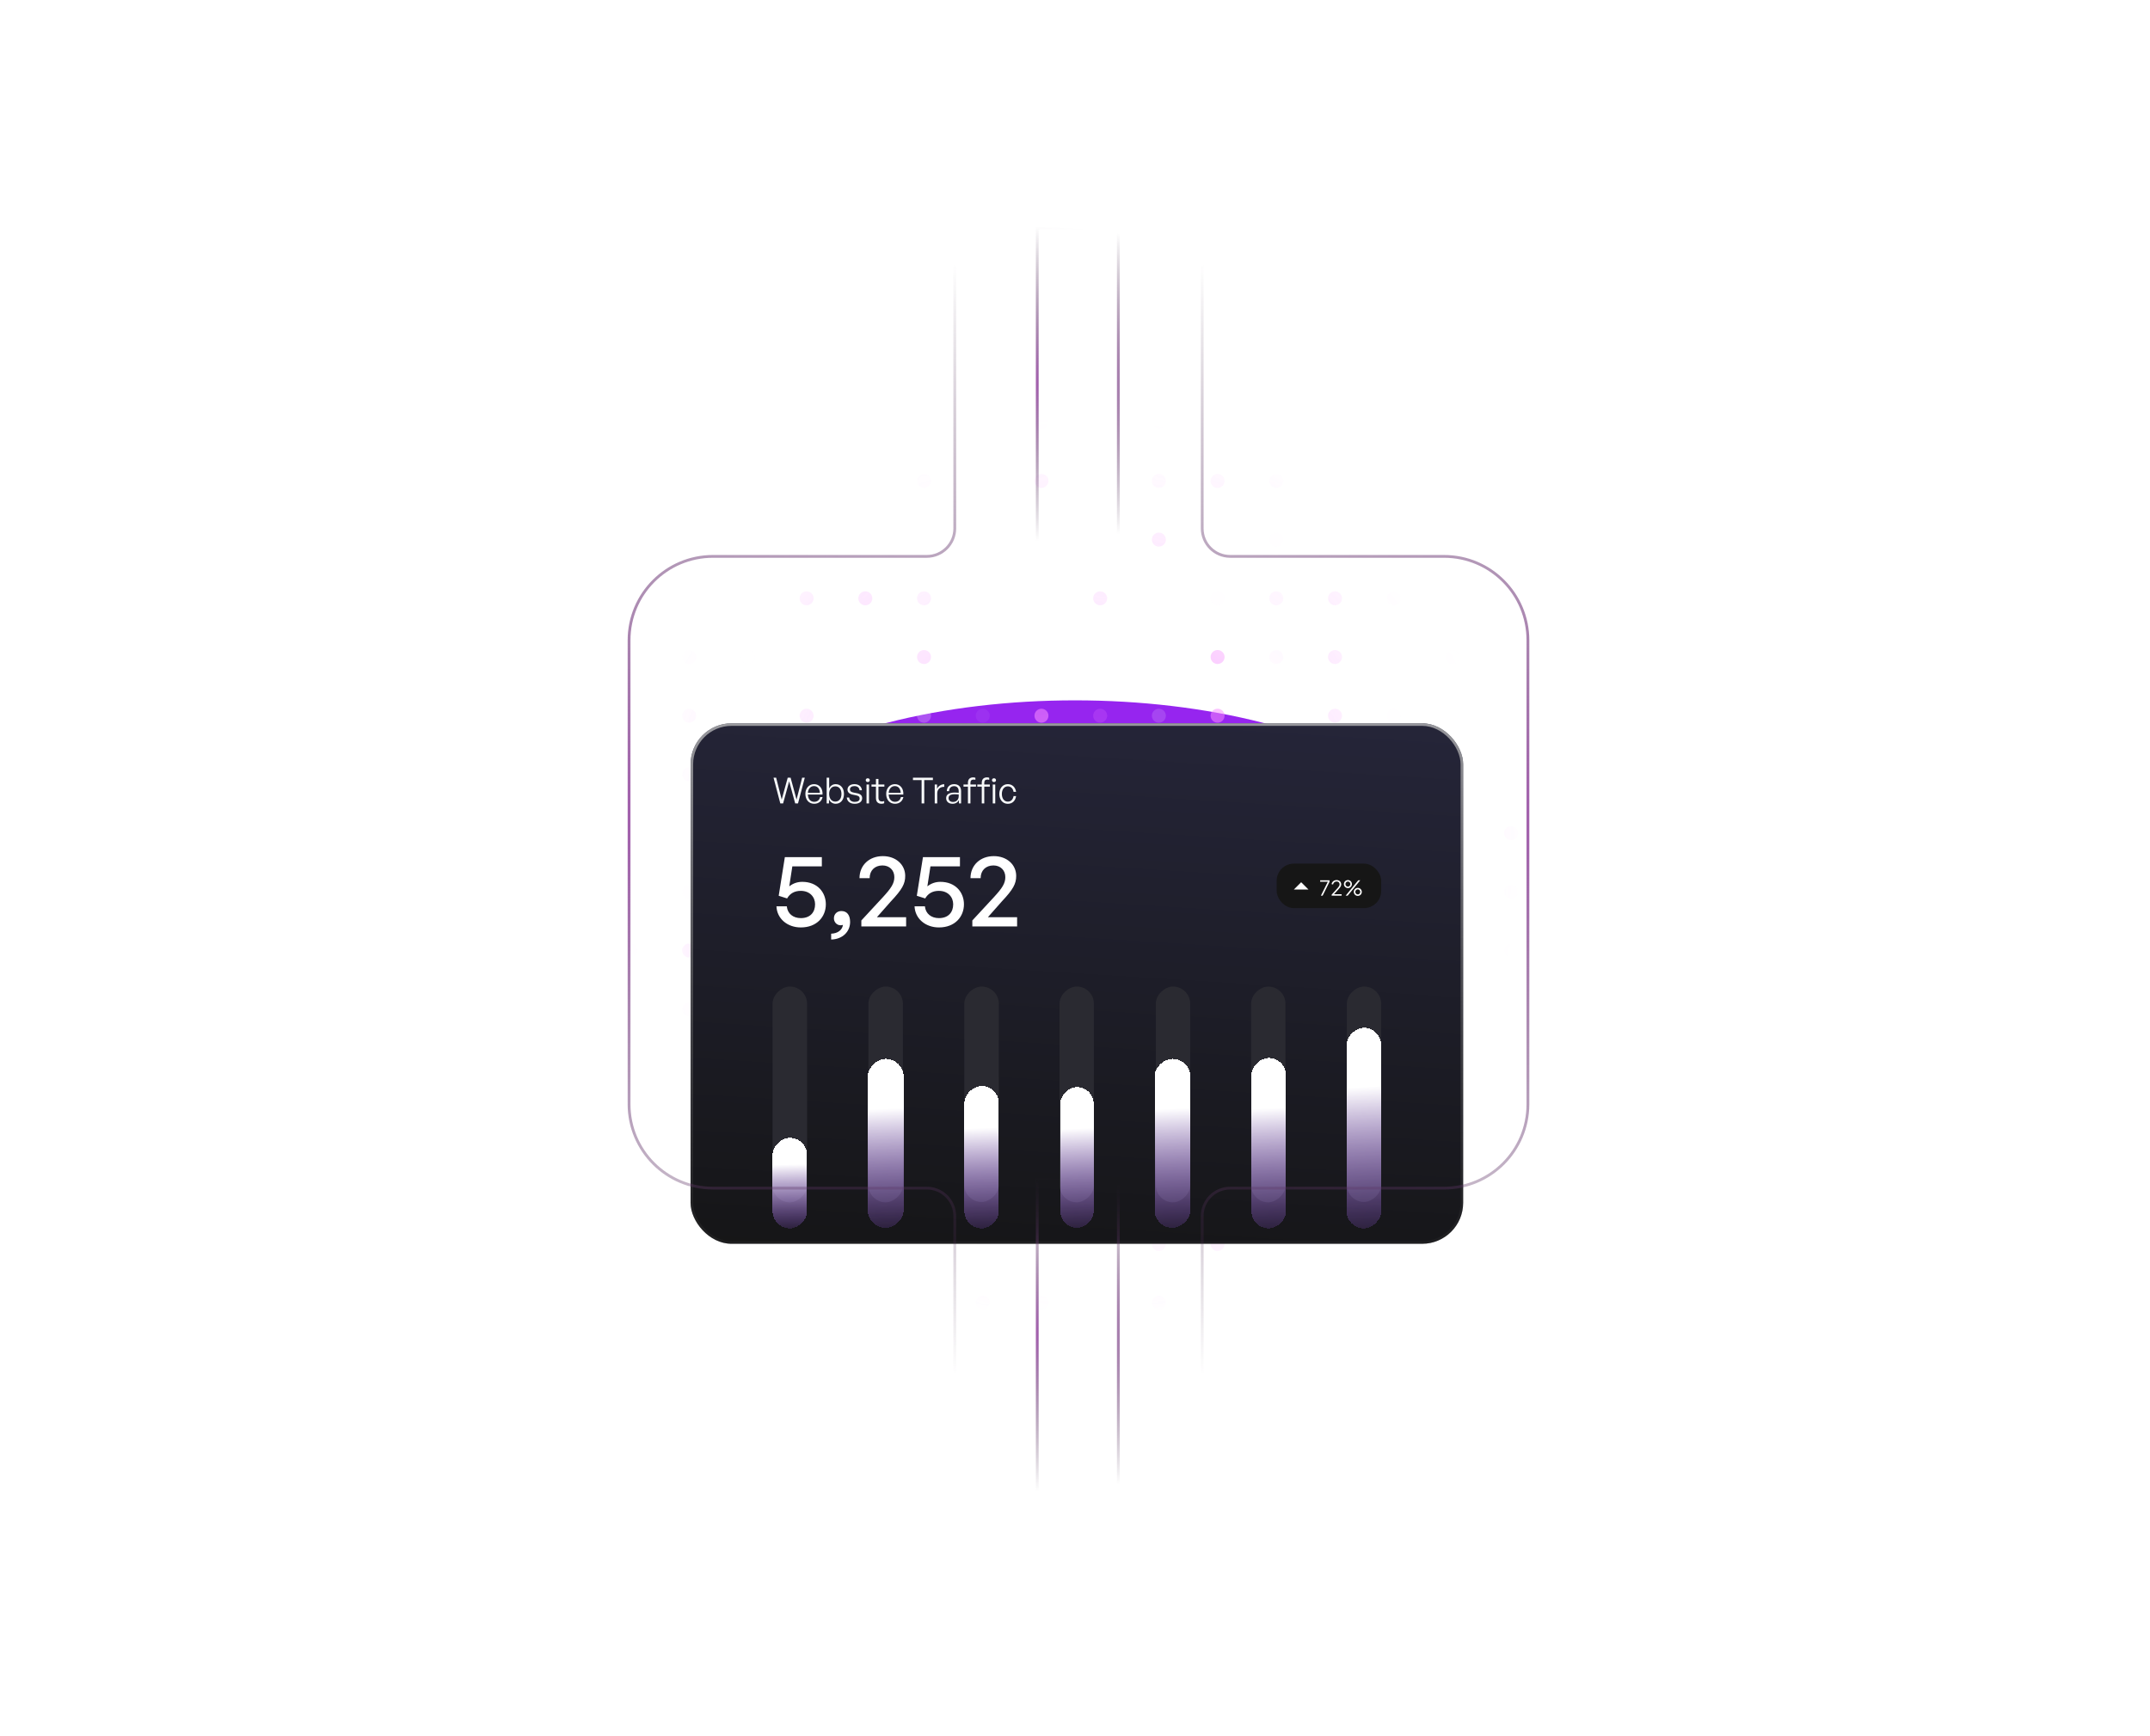 <svg width="769" height="621" viewBox="0 0 769 621" fill="none" xmlns="http://www.w3.org/2000/svg">
<g filter="url(#filter0_f_1_3578)">
<ellipse cx="384.5" cy="310.544" rx="134.5" ry="60" fill="#9625EF"/>
</g>
<mask id="mask0_1_3578" style="mask-type:alpha" maskUnits="userSpaceOnUse" x="223" y="148" width="324" height="325">
<rect x="223" y="148.544" width="324" height="324" fill="url(#paint0_radial_1_3578)"/>
</mask>
<g mask="url(#mask0_1_3578)">
<circle opacity="0.82" cx="225.5" cy="151.044" r="2.5" fill="#F689FF"/>
<circle opacity="0.82" cx="246.5" cy="151.044" r="2.5" fill="#F689FF"/>
<circle opacity="0.26" cx="267.5" cy="151.044" r="2.5" fill="white" fill-opacity="0.5"/>
<circle opacity="0.85" cx="288.5" cy="151.044" r="2.5" fill="#F689FF"/>
<circle opacity="0.66" cx="309.5" cy="151.044" r="2.5" fill="white" fill-opacity="0.5"/>
<circle opacity="0.57" cx="330.5" cy="151.044" r="2.5" fill="#F689FF"/>
<circle opacity="0.88" cx="351.5" cy="151.044" r="2.5" fill="white" fill-opacity="0.5"/>
<circle opacity="0.4" cx="372.5" cy="151.044" r="2.5" fill="#F689FF"/>
<circle opacity="0.09" cx="393.5" cy="151.044" r="2.5" fill="white" fill-opacity="0.5"/>
<circle opacity="0.26" cx="414.5" cy="151.044" r="2.5" fill="#F689FF"/>
<circle opacity="0.11" cx="435.5" cy="151.044" r="2.5" fill="#F689FF"/>
<circle opacity="0.06" cx="456.5" cy="151.044" r="2.5" fill="#F689FF"/>
<circle opacity="0.02" cx="477.5" cy="151.044" r="2.5" fill="#F689FF"/>
<circle opacity="0.01" cx="498.5" cy="151.044" r="2.5" fill="#F689FF"/>
<circle opacity="0.63" cx="519.5" cy="151.044" r="2.5" fill="#F689FF"/>
<circle opacity="0.22" cx="540.5" cy="151.044" r="2.5" fill="white" fill-opacity="0.5"/>
<circle opacity="0.98" cx="246.5" cy="172.044" r="2.5" fill="#F689FF"/>
<circle opacity="0.63" cx="267.5" cy="172.044" r="2.5" fill="#F689FF"/>
<circle opacity="0.5" cx="288.5" cy="172.044" r="2.5" fill="white" fill-opacity="0.5"/>
<circle opacity="0.86" cx="309.5" cy="172.044" r="2.5" fill="white" fill-opacity="0.5"/>
<circle opacity="0.27" cx="330.5" cy="172.044" r="2.5" fill="#F689FF"/>
<circle opacity="0.96" cx="351.5" cy="172.044" r="2.5" fill="white" fill-opacity="0.5"/>
<circle opacity="0.69" cx="372.5" cy="172.044" r="2.5" fill="#F689FF"/>
<circle opacity="0.51" cx="393.5" cy="172.044" r="2.5" fill="white" fill-opacity="0.5"/>
<circle opacity="0.41" cx="414.5" cy="172.044" r="2.5" fill="#F689FF"/>
<circle opacity="0.81" cx="435.5" cy="172.044" r="2.5" fill="#F689FF"/>
<circle opacity="0.73" cx="456.5" cy="172.044" r="2.5" fill="#F689FF"/>
<circle opacity="0.4" cx="477.5" cy="172.044" r="2.5" fill="white" fill-opacity="0.5"/>
<circle opacity="0.28" cx="498.5" cy="172.044" r="2.5" fill="#F689FF"/>
<circle opacity="0.6" cx="519.5" cy="172.044" r="2.5" fill="white" fill-opacity="0.5"/>
<circle opacity="0.62" cx="540.5" cy="172.044" r="2.5" fill="white" fill-opacity="0.5"/>
<circle opacity="0.43" cx="225.5" cy="193.044" r="2.5" fill="#F689FF"/>
<circle opacity="0.73" cx="246.5" cy="193.044" r="2.5" fill="white" fill-opacity="0.5"/>
<circle opacity="0.99" cx="267.5" cy="193.044" r="2.5" fill="#F689FF"/>
<circle opacity="0.45" cx="288.5" cy="193.044" r="2.5" fill="white" fill-opacity="0.5"/>
<circle opacity="0.43" cx="309.5" cy="193.044" r="2.5" fill="white" fill-opacity="0.5"/>
<circle opacity="0.91" cx="330.5" cy="193.044" r="2.5" fill="white" fill-opacity="0.5"/>
<circle cx="351.5" cy="193.044" r="2.5" fill="white" fill-opacity="0.5"/>
<circle opacity="0.14" cx="372.5" cy="193.044" r="2.5" fill="white" fill-opacity="0.5"/>
<circle opacity="0.02" cx="393.5" cy="193.044" r="2.5" fill="white" fill-opacity="0.5"/>
<circle opacity="0.6" cx="414.5" cy="193.044" r="2.5" fill="#F689FF"/>
<circle opacity="0.2" cx="435.5" cy="193.044" r="2.5" fill="white" fill-opacity="0.5"/>
<circle opacity="0.06" cx="456.5" cy="193.044" r="2.5" fill="#F689FF"/>
<circle opacity="0.22" cx="477.5" cy="193.044" r="2.5" fill="white" fill-opacity="0.5"/>
<circle opacity="0.93" cx="498.5" cy="193.044" r="2.5" fill="white" fill-opacity="0.5"/>
<circle opacity="0.13" cx="519.5" cy="193.044" r="2.5" fill="#F689FF"/>
<circle opacity="0.42" cx="540.5" cy="193.044" r="2.5" fill="#F689FF"/>
<circle opacity="0.6" cx="225.5" cy="214.044" r="2.5" fill="#F689FF"/>
<circle opacity="0.29" cx="246.5" cy="214.044" r="2.5" fill="#F689FF"/>
<circle opacity="0.71" cx="267.5" cy="214.044" r="2.5" fill="white" fill-opacity="0.5"/>
<circle opacity="0.78" cx="288.5" cy="214.044" r="2.5" fill="#F689FF"/>
<circle opacity="0.77" cx="309.5" cy="214.044" r="2.5" fill="#F689FF"/>
<circle opacity="0.38" cx="330.5" cy="214.044" r="2.5" fill="#F689FF"/>
<circle opacity="0.6" cx="351.5" cy="214.044" r="2.5" fill="white" fill-opacity="0.5"/>
<circle opacity="0.9" cx="372.5" cy="214.044" r="2.5" fill="white" fill-opacity="0.5"/>
<circle opacity="0.38" cx="393.5" cy="214.044" r="2.5" fill="#F689FF"/>
<circle opacity="0.97" cx="414.5" cy="214.044" r="2.5" fill="white" fill-opacity="0.5"/>
<circle opacity="0.04" cx="435.5" cy="214.044" r="2.5" fill="#F689FF"/>
<circle opacity="0.3" cx="456.5" cy="214.044" r="2.5" fill="#F689FF"/>
<circle opacity="0.65" cx="477.5" cy="214.044" r="2.5" fill="#F689FF"/>
<circle opacity="0.13" cx="498.5" cy="214.044" r="2.5" fill="#F689FF"/>
<circle opacity="0.45" cx="519.5" cy="214.044" r="2.5" fill="white" fill-opacity="0.5"/>
<circle opacity="0.15" cx="540.5" cy="214.044" r="2.5" fill="white" fill-opacity="0.5"/>
<circle opacity="0.49" cx="225.5" cy="235.044" r="2.5" fill="white" fill-opacity="0.5"/>
<circle opacity="0.59" cx="246.5" cy="235.044" r="2.5" fill="#F689FF"/>
<circle opacity="0.04" cx="267.5" cy="235.044" r="2.5" fill="#F689FF"/>
<circle opacity="0.43" cx="288.5" cy="235.044" r="2.5" fill="white" fill-opacity="0.5"/>
<circle opacity="0.03" cx="309.5" cy="235.044" r="2.5" fill="white" fill-opacity="0.5"/>
<circle opacity="0.5" cx="330.5" cy="235.044" r="2.5" fill="#F689FF"/>
<circle opacity="0.06" cx="351.5" cy="235.044" r="2.5" fill="white" fill-opacity="0.5"/>
<circle opacity="0.94" cx="372.5" cy="235.044" r="2.5" fill="white" fill-opacity="0.5"/>
<circle opacity="0.64" cx="393.5" cy="235.044" r="2.5" fill="white" fill-opacity="0.5"/>
<circle opacity="0.84" cx="414.5" cy="235.044" r="2.5" fill="white" fill-opacity="0.5"/>
<circle opacity="0.88" cx="435.5" cy="235.044" r="2.5" fill="#F689FF"/>
<circle opacity="0.11" cx="456.5" cy="235.044" r="2.5" fill="#F689FF"/>
<circle opacity="0.57" cx="477.5" cy="235.044" r="2.5" fill="#F689FF"/>
<circle opacity="0.04" cx="498.5" cy="235.044" r="2.5" fill="white" fill-opacity="0.5"/>
<circle opacity="0.13" cx="519.5" cy="235.044" r="2.5" fill="#F689FF"/>
<circle opacity="0.02" cx="540.5" cy="235.044" r="2.5" fill="white" fill-opacity="0.5"/>
<circle opacity="0.1" cx="225.5" cy="256.044" r="2.5" fill="#F689FF"/>
<circle opacity="0.55" cx="246.5" cy="256.044" r="2.5" fill="#F689FF"/>
<circle opacity="0.48" cx="267.5" cy="256.044" r="2.5" fill="white" fill-opacity="0.5"/>
<circle opacity="0.45" cx="288.5" cy="256.044" r="2.5" fill="#F689FF"/>
<circle opacity="0.28" cx="309.5" cy="256.044" r="2.5" fill="white" fill-opacity="0.5"/>
<circle opacity="0.82" cx="330.5" cy="256.044" r="2.5" fill="white" fill-opacity="0.5"/>
<circle opacity="0.18" cx="351.5" cy="256.044" r="2.5" fill="white" fill-opacity="0.5"/>
<circle opacity="0.88" cx="372.5" cy="256.044" r="2.5" fill="#F689FF"/>
<circle opacity="0.27" cx="393.5" cy="256.044" r="2.5" fill="#F689FF"/>
<circle opacity="0.48" cx="414.5" cy="256.044" r="2.5" fill="white" fill-opacity="0.5"/>
<circle opacity="0.98" cx="435.5" cy="256.044" r="2.5" fill="#F689FF"/>
<circle opacity="0.83" cx="456.5" cy="256.044" r="2.5" fill="white" fill-opacity="0.5"/>
<circle opacity="0.43" cx="477.5" cy="256.044" r="2.5" fill="#F689FF"/>
<circle opacity="0.02" cx="498.5" cy="256.044" r="2.5" fill="#F689FF"/>
<circle opacity="0.63" cx="519.5" cy="256.044" r="2.5" fill="white" fill-opacity="0.5"/>
<circle opacity="0.05" cx="540.5" cy="256.044" r="2.5" fill="white" fill-opacity="0.5"/>
<circle opacity="0.26" cx="225.5" cy="277.044" r="2.5" fill="#F689FF"/>
<circle opacity="0.25" cx="246.5" cy="277.044" r="2.5" fill="#F689FF"/>
<circle opacity="0.53" cx="267.5" cy="277.044" r="2.5" fill="#F689FF"/>
<circle opacity="0.08" cx="288.5" cy="277.044" r="2.5" fill="white" fill-opacity="0.5"/>
<circle opacity="0.32" cx="309.5" cy="277.044" r="2.5" fill="white" fill-opacity="0.5"/>
<circle opacity="0.46" cx="330.5" cy="277.044" r="2.5" fill="white" fill-opacity="0.5"/>
<circle opacity="0.25" cx="351.5" cy="277.044" r="2.5" fill="#F689FF"/>
<circle cx="372.5" cy="277.044" r="2.5" fill="#F689FF"/>
<circle opacity="0.6" cx="393.5" cy="277.044" r="2.5" fill="white" fill-opacity="0.5"/>
<circle opacity="0.3" cx="414.5" cy="277.044" r="2.5" fill="#F689FF"/>
<circle opacity="0.02" cx="435.5" cy="277.044" r="2.5" fill="#F689FF"/>
<circle opacity="0.75" cx="456.5" cy="277.044" r="2.5" fill="#F689FF"/>
<circle opacity="0.17" cx="477.5" cy="277.044" r="2.5" fill="#F689FF"/>
<circle opacity="0.34" cx="498.5" cy="277.044" r="2.5" fill="#F689FF"/>
<circle opacity="0.25" cx="519.5" cy="277.044" r="2.5" fill="#F689FF"/>
<circle opacity="0.02" cx="540.5" cy="277.044" r="2.5" fill="white" fill-opacity="0.5"/>
<circle opacity="0.1" cx="225.5" cy="298.044" r="2.5" fill="white" fill-opacity="0.5"/>
<circle opacity="0.99" cx="246.5" cy="298.044" r="2.5" fill="white" fill-opacity="0.5"/>
<circle opacity="0.04" cx="267.5" cy="298.044" r="2.5" fill="white" fill-opacity="0.5"/>
<circle opacity="0.73" cx="288.5" cy="298.044" r="2.5" fill="#F689FF"/>
<circle opacity="0.02" cx="309.5" cy="298.044" r="2.5" fill="#F689FF"/>
<circle opacity="0.49" cx="330.5" cy="298.044" r="2.5" fill="white" fill-opacity="0.5"/>
<circle opacity="0.68" cx="351.5" cy="298.044" r="2.5" fill="white" fill-opacity="0.5"/>
<circle opacity="0.71" cx="372.5" cy="298.044" r="2.5" fill="white" fill-opacity="0.5"/>
<circle opacity="0.19" cx="393.5" cy="298.044" r="2.5" fill="white" fill-opacity="0.5"/>
<circle opacity="0.57" cx="414.5" cy="298.044" r="2.5" fill="#F689FF"/>
<circle opacity="0.6" cx="435.5" cy="298.044" r="2.5" fill="#F689FF"/>
<circle opacity="0.94" cx="456.5" cy="298.044" r="2.5" fill="#F689FF"/>
<circle opacity="0.43" cx="477.5" cy="298.044" r="2.5" fill="#F689FF"/>
<circle opacity="0.03" cx="498.5" cy="298.044" r="2.5" fill="white" fill-opacity="0.5"/>
<circle opacity="0.94" cx="519.5" cy="298.044" r="2.5" fill="white" fill-opacity="0.5"/>
<circle opacity="0.83" cx="540.5" cy="298.044" r="2.5" fill="#F689FF"/>
<circle opacity="0.87" cx="225.5" cy="319.044" r="2.5" fill="white" fill-opacity="0.5"/>
<circle opacity="0.05" cx="246.5" cy="319.044" r="2.5" fill="#F689FF"/>
<circle opacity="0.45" cx="267.5" cy="319.044" r="2.5" fill="#F689FF"/>
<circle opacity="0.97" cx="288.5" cy="319.044" r="2.5" fill="#F689FF"/>
<circle opacity="0.37" cx="309.5" cy="319.044" r="2.5" fill="white" fill-opacity="0.5"/>
<circle opacity="0.72" cx="330.5" cy="319.044" r="2.5" fill="#F689FF"/>
<circle opacity="0.5" cx="351.5" cy="319.044" r="2.5" fill="white" fill-opacity="0.5"/>
<circle opacity="0.77" cx="372.5" cy="319.044" r="2.5" fill="#F689FF"/>
<circle opacity="0.24" cx="393.5" cy="319.044" r="2.5" fill="white" fill-opacity="0.5"/>
<circle opacity="0.91" cx="414.5" cy="319.044" r="2.5" fill="white" fill-opacity="0.5"/>
<circle opacity="0.26" cx="435.5" cy="319.044" r="2.5" fill="#F689FF"/>
<circle opacity="0.49" cx="456.5" cy="319.044" r="2.5" fill="white" fill-opacity="0.5"/>
<circle opacity="0.27" cx="477.5" cy="319.044" r="2.5" fill="#F689FF"/>
<circle opacity="0.66" cx="498.5" cy="319.044" r="2.5" fill="white" fill-opacity="0.5"/>
<circle opacity="0.41" cx="519.5" cy="319.044" r="2.5" fill="white" fill-opacity="0.5"/>
<circle opacity="0.27" cx="540.5" cy="319.044" r="2.5" fill="#F689FF"/>
<circle opacity="0.84" cx="225.5" cy="340.044" r="2.5" fill="#F689FF"/>
<circle opacity="0.83" cx="246.5" cy="340.044" r="2.5" fill="#F689FF"/>
<circle opacity="0.1" cx="267.5" cy="340.044" r="2.5" fill="#F689FF"/>
<circle opacity="0.39" cx="288.5" cy="340.044" r="2.5" fill="#F689FF"/>
<circle opacity="0.89" cx="309.5" cy="340.044" r="2.5" fill="#F689FF"/>
<circle opacity="0.08" cx="330.5" cy="340.044" r="2.5" fill="white" fill-opacity="0.5"/>
<circle opacity="0.39" cx="351.5" cy="340.044" r="2.5" fill="#F689FF"/>
<circle opacity="0.09" cx="372.5" cy="340.044" r="2.5" fill="white" fill-opacity="0.5"/>
<circle opacity="0.88" cx="393.5" cy="340.044" r="2.5" fill="white" fill-opacity="0.5"/>
<circle opacity="0.73" cx="414.5" cy="340.044" r="2.5" fill="#F689FF"/>
<circle opacity="0.71" cx="435.5" cy="340.044" r="2.5" fill="#F689FF"/>
<circle opacity="0.63" cx="456.5" cy="340.044" r="2.5" fill="white" fill-opacity="0.5"/>
<circle opacity="0.64" cx="477.5" cy="340.044" r="2.5" fill="#F689FF"/>
<circle opacity="0.74" cx="498.5" cy="340.044" r="2.5" fill="white" fill-opacity="0.5"/>
<circle opacity="0.22" cx="519.5" cy="340.044" r="2.5" fill="white" fill-opacity="0.5"/>
<circle opacity="0.08" cx="540.5" cy="340.044" r="2.5" fill="#F689FF"/>
<circle opacity="0.88" cx="225.5" cy="361.044" r="2.5" fill="white" fill-opacity="0.5"/>
<circle opacity="0.19" cx="246.5" cy="361.044" r="2.5" fill="#F689FF"/>
<circle opacity="0.42" cx="267.5" cy="361.044" r="2.5" fill="#F689FF"/>
<circle opacity="0.62" cx="288.5" cy="361.044" r="2.5" fill="#F689FF"/>
<circle opacity="0.28" cx="309.5" cy="361.044" r="2.5" fill="white" fill-opacity="0.5"/>
<circle opacity="0.62" cx="330.5" cy="361.044" r="2.5" fill="#F689FF"/>
<circle opacity="0.26" cx="351.5" cy="361.044" r="2.5" fill="#F689FF"/>
<circle opacity="0.67" cx="372.5" cy="361.044" r="2.5" fill="white" fill-opacity="0.5"/>
<circle opacity="0.19" cx="393.5" cy="361.044" r="2.5" fill="#F689FF"/>
<circle opacity="0.43" cx="414.5" cy="361.044" r="2.5" fill="white" fill-opacity="0.5"/>
<circle opacity="0.02" cx="435.5" cy="361.044" r="2.5" fill="white" fill-opacity="0.5"/>
<circle opacity="0.95" cx="456.5" cy="361.044" r="2.5" fill="#F689FF"/>
<circle opacity="0.16" cx="477.5" cy="361.044" r="2.5" fill="white" fill-opacity="0.5"/>
<circle opacity="0.95" cx="498.5" cy="361.044" r="2.5" fill="white" fill-opacity="0.5"/>
<circle opacity="0.52" cx="519.5" cy="361.044" r="2.5" fill="white" fill-opacity="0.5"/>
<circle opacity="0.48" cx="540.5" cy="361.044" r="2.5" fill="white" fill-opacity="0.5"/>
<circle opacity="0.01" cx="225.5" cy="382.044" r="2.5" fill="#F689FF"/>
<circle opacity="0.53" cx="246.5" cy="382.044" r="2.5" fill="white" fill-opacity="0.5"/>
<circle opacity="0.26" cx="267.5" cy="382.044" r="2.5" fill="#F689FF"/>
<circle opacity="0.58" cx="288.5" cy="382.044" r="2.5" fill="#F689FF"/>
<circle opacity="0.85" cx="309.5" cy="382.044" r="2.5" fill="white" fill-opacity="0.5"/>
<circle opacity="0.8" cx="330.5" cy="382.044" r="2.5" fill="#F689FF"/>
<circle opacity="0.16" cx="351.5" cy="382.044" r="2.5" fill="white" fill-opacity="0.5"/>
<circle opacity="0.04" cx="372.5" cy="382.044" r="2.5" fill="white" fill-opacity="0.5"/>
<circle opacity="0.56" cx="393.5" cy="382.044" r="2.5" fill="white" fill-opacity="0.5"/>
<circle opacity="0.89" cx="414.5" cy="382.044" r="2.5" fill="#F689FF"/>
<circle opacity="0.6" cx="435.5" cy="382.044" r="2.5" fill="white" fill-opacity="0.5"/>
<circle opacity="0.61" cx="456.5" cy="382.044" r="2.5" fill="white" fill-opacity="0.5"/>
<circle opacity="0.48" cx="477.5" cy="382.044" r="2.5" fill="white" fill-opacity="0.5"/>
<circle opacity="0.26" cx="498.5" cy="382.044" r="2.5" fill="white" fill-opacity="0.5"/>
<circle opacity="0.84" cx="519.5" cy="382.044" r="2.5" fill="white" fill-opacity="0.5"/>
<circle opacity="0.08" cx="540.5" cy="382.044" r="2.5" fill="white" fill-opacity="0.5"/>
<circle opacity="0.03" cx="225.5" cy="403.044" r="2.5" fill="#F689FF"/>
<circle opacity="0.64" cx="246.5" cy="403.044" r="2.5" fill="white" fill-opacity="0.5"/>
<circle opacity="0.65" cx="267.5" cy="403.044" r="2.5" fill="white" fill-opacity="0.5"/>
<circle opacity="0.84" cx="288.5" cy="403.044" r="2.5" fill="#F689FF"/>
<circle opacity="0.56" cx="309.5" cy="403.044" r="2.5" fill="#F689FF"/>
<circle opacity="0.21" cx="330.5" cy="403.044" r="2.5" fill="#F689FF"/>
<circle opacity="0.54" cx="351.5" cy="403.044" r="2.5" fill="#F689FF"/>
<circle opacity="0.24" cx="372.5" cy="403.044" r="2.5" fill="white" fill-opacity="0.5"/>
<circle opacity="0.58" cx="393.5" cy="403.044" r="2.5" fill="white" fill-opacity="0.5"/>
<circle opacity="0.86" cx="414.5" cy="403.044" r="2.5" fill="white" fill-opacity="0.5"/>
<circle opacity="0.68" cx="435.5" cy="403.044" r="2.5" fill="#F689FF"/>
<circle opacity="0.89" cx="456.5" cy="403.044" r="2.5" fill="#F689FF"/>
<circle opacity="0.15" cx="477.5" cy="403.044" r="2.5" fill="white" fill-opacity="0.5"/>
<circle opacity="0.15" cx="498.5" cy="403.044" r="2.5" fill="white" fill-opacity="0.5"/>
<circle opacity="0.14" cx="519.5" cy="403.044" r="2.5" fill="white" fill-opacity="0.5"/>
<circle opacity="0.75" cx="540.5" cy="403.044" r="2.5" fill="#F689FF"/>
<circle opacity="0.4" cx="225.5" cy="424.044" r="2.5" fill="white" fill-opacity="0.5"/>
<circle opacity="0.65" cx="246.5" cy="424.044" r="2.5" fill="white" fill-opacity="0.5"/>
<circle opacity="0.22" cx="267.5" cy="424.044" r="2.5" fill="#F689FF"/>
<circle opacity="0.77" cx="288.5" cy="424.044" r="2.5" fill="#F689FF"/>
<circle opacity="0.86" cx="309.5" cy="424.044" r="2.5" fill="white" fill-opacity="0.5"/>
<circle opacity="0.26" cx="330.5" cy="424.044" r="2.5" fill="#F689FF"/>
<circle opacity="0.39" cx="351.5" cy="424.044" r="2.5" fill="#F689FF"/>
<circle opacity="0.08" cx="372.5" cy="424.044" r="2.5" fill="#F689FF"/>
<circle opacity="0.38" cx="393.5" cy="424.044" r="2.5" fill="#F689FF"/>
<circle opacity="0.86" cx="414.5" cy="424.044" r="2.5" fill="white" fill-opacity="0.5"/>
<circle opacity="0.95" cx="435.5" cy="424.044" r="2.5" fill="white" fill-opacity="0.5"/>
<circle opacity="0.08" cx="456.5" cy="424.044" r="2.5" fill="white" fill-opacity="0.5"/>
<circle opacity="0.47" cx="477.5" cy="424.044" r="2.5" fill="white" fill-opacity="0.5"/>
<circle opacity="0.1" cx="498.5" cy="424.044" r="2.5" fill="white" fill-opacity="0.5"/>
<circle opacity="0.9" cx="519.5" cy="424.044" r="2.5" fill="white" fill-opacity="0.5"/>
<circle opacity="0.24" cx="540.5" cy="424.044" r="2.5" fill="white" fill-opacity="0.5"/>
<circle opacity="0.01" cx="225.5" cy="445.044" r="2.5" fill="#F689FF"/>
<circle opacity="0.13" cx="246.5" cy="445.044" r="2.5" fill="#F689FF"/>
<circle opacity="0.78" cx="267.5" cy="445.044" r="2.5" fill="#F689FF"/>
<circle opacity="0.3" cx="288.5" cy="445.044" r="2.5" fill="white" fill-opacity="0.5"/>
<circle opacity="0.17" cx="309.5" cy="445.044" r="2.5" fill="#F689FF"/>
<circle opacity="0.47" cx="330.5" cy="445.044" r="2.5" fill="white" fill-opacity="0.5"/>
<circle opacity="0.04" cx="351.5" cy="445.044" r="2.5" fill="#F689FF"/>
<circle opacity="0.29" cx="372.5" cy="445.044" r="2.5" fill="white" fill-opacity="0.5"/>
<circle opacity="0.36" cx="393.5" cy="445.044" r="2.5" fill="white" fill-opacity="0.5"/>
<circle opacity="0.48" cx="414.5" cy="445.044" r="2.5" fill="#F689FF"/>
<circle opacity="0.95" cx="435.5" cy="445.044" r="2.5" fill="#F689FF"/>
<circle opacity="0.56" cx="456.5" cy="445.044" r="2.5" fill="white" fill-opacity="0.5"/>
<circle opacity="0.98" cx="477.5" cy="445.044" r="2.5" fill="white" fill-opacity="0.5"/>
<circle opacity="0.06" cx="498.5" cy="445.044" r="2.5" fill="#F689FF"/>
<circle opacity="0.4" cx="519.5" cy="445.044" r="2.5" fill="white" fill-opacity="0.5"/>
<circle opacity="0.36" cx="540.5" cy="445.044" r="2.5" fill="#F689FF"/>
<circle opacity="0.17" cx="225.5" cy="466.044" r="2.5" fill="white" fill-opacity="0.5"/>
<circle opacity="0.83" cx="246.5" cy="466.044" r="2.5" fill="#F689FF"/>
<circle opacity="0.46" cx="267.5" cy="466.044" r="2.5" fill="#F689FF"/>
<circle opacity="0.7" cx="288.5" cy="466.044" r="2.5" fill="#F689FF"/>
<circle opacity="0.85" cx="309.5" cy="466.044" r="2.5" fill="#F689FF"/>
<circle opacity="0.36" cx="330.5" cy="466.044" r="2.5" fill="#F689FF"/>
<circle opacity="0.85" cx="351.5" cy="466.044" r="2.5" fill="#F689FF"/>
<circle opacity="0.31" cx="372.5" cy="466.044" r="2.5" fill="#F689FF"/>
<circle opacity="0.4" cx="393.5" cy="466.044" r="2.5" fill="white" fill-opacity="0.5"/>
<circle opacity="0.91" cx="414.5" cy="466.044" r="2.5" fill="#F689FF"/>
<circle opacity="0.19" cx="435.5" cy="466.044" r="2.5" fill="white" fill-opacity="0.5"/>
<circle opacity="0.59" cx="456.5" cy="466.044" r="2.5" fill="white" fill-opacity="0.5"/>
<circle opacity="0.15" cx="477.5" cy="466.044" r="2.5" fill="white" fill-opacity="0.5"/>
<circle opacity="0.46" cx="498.5" cy="466.044" r="2.5" fill="white" fill-opacity="0.5"/>
<circle opacity="0.99" cx="519.5" cy="466.044" r="2.5" fill="#F689FF"/>
<circle opacity="0.37" cx="540.5" cy="466.044" r="2.5" fill="white" fill-opacity="0.5"/>
</g>
<g filter="url(#filter1_di_1_3578)">
<g clip-path="url(#clip0_1_3578)">
<rect x="247" y="217.544" width="276.335" height="186.203" rx="14.661" fill="url(#paint1_linear_1_3578)"/>
<path d="M284.418 246.205L282.263 238.303L280.095 246.205H279.094L276.669 236.994H277.606L279.594 244.807L281.749 236.994H282.776L284.905 244.833L286.907 236.994H287.856L285.431 246.205H284.418ZM291.216 246.334C289.318 246.334 288.06 244.91 288.06 242.767C288.06 240.792 289.369 239.316 291.165 239.316C293.089 239.316 294.346 240.869 294.192 243.037H288.958C289.035 244.64 289.882 245.628 291.203 245.628C292.332 245.628 293.115 244.999 293.333 243.922H294.218C293.91 245.423 292.768 246.334 291.216 246.334ZM291.152 240.009C289.933 240.009 289.074 240.946 288.958 242.421H293.256C293.179 240.907 292.396 240.009 291.152 240.009ZM301.873 242.819C301.873 244.897 300.705 246.334 298.897 246.334C297.857 246.334 296.985 245.769 296.51 244.781V246.205H295.677V236.994H296.575V240.869C297.011 239.881 297.87 239.316 298.897 239.316C300.705 239.316 301.873 240.74 301.873 242.819ZM300.962 242.819C300.962 241.1 300.077 240.099 298.755 240.099C297.485 240.099 296.562 241.087 296.562 242.793C296.562 244.486 297.46 245.551 298.755 245.551C300.077 245.551 300.962 244.538 300.962 242.819ZM308.373 244.32C308.373 245.564 307.373 246.334 305.705 246.334C304.024 246.334 302.998 245.487 302.87 244.089H303.729C303.793 245.051 304.55 245.654 305.705 245.654C306.808 245.654 307.475 245.23 307.475 244.461C307.475 243.794 307.09 243.486 306.064 243.28L305.089 243.088C303.806 242.844 303.126 242.216 303.126 241.241C303.126 240.112 304.127 239.316 305.602 239.316C307.154 239.316 308.181 240.15 308.283 241.497H307.437C307.347 240.561 306.667 240.009 305.602 240.009C304.653 240.009 303.999 240.458 303.999 241.164C303.999 241.831 304.409 242.151 305.41 242.344L306.423 242.536C307.77 242.793 308.373 243.357 308.373 244.32ZM311.101 237.88C311.101 238.277 310.806 238.559 310.37 238.559C309.946 238.559 309.651 238.277 309.651 237.88C309.651 237.495 309.946 237.212 310.37 237.212C310.806 237.212 311.101 237.495 311.101 237.88ZM310.832 246.205H309.934V239.445H310.832V246.205ZM316.254 245.346V246.141C315.908 246.282 315.613 246.334 315.279 246.334C314.163 246.334 313.303 245.756 313.303 244.294V240.202H311.713V239.445H313.303V237.443H314.201V239.445H316.318V240.202H314.201V244.101C314.201 245.153 314.715 245.513 315.459 245.513C315.741 245.513 315.972 245.461 316.254 245.346ZM320.118 246.334C318.22 246.334 316.963 244.91 316.963 242.767C316.963 240.792 318.271 239.316 320.067 239.316C321.991 239.316 323.249 240.869 323.095 243.037H317.861C317.938 244.64 318.784 245.628 320.106 245.628C321.235 245.628 322.017 244.999 322.235 243.922H323.12C322.812 245.423 321.671 246.334 320.118 246.334ZM320.054 240.009C318.836 240.009 317.976 240.946 317.861 242.421H322.158C322.081 240.907 321.299 240.009 320.054 240.009ZM330.582 246.205H329.633V237.854H326.541V236.994H333.674V237.854H330.582V246.205ZM335.224 242.588V246.205H334.326V239.445H335.16V240.984C335.621 239.983 336.622 239.342 337.738 239.342V240.278C336.314 240.227 335.224 241.112 335.224 242.588ZM342.992 246.205V244.974C342.595 245.821 341.774 246.334 340.722 246.334C339.323 246.334 338.412 245.551 338.412 244.332C338.412 243.011 339.464 242.318 341.517 242.318C341.928 242.318 342.235 242.344 342.903 242.395V241.831C342.903 240.702 342.3 240.035 341.273 240.035C340.17 240.035 339.477 240.715 339.464 241.818H338.643C338.682 240.317 339.721 239.316 341.26 239.316C342.838 239.316 343.762 240.24 343.762 241.805V246.205H342.992ZM339.272 244.307C339.272 245.128 339.901 245.679 340.85 245.679C342.107 245.679 342.903 244.858 342.903 243.588V242.985C342.325 242.934 341.928 242.921 341.555 242.921C340.016 242.921 339.272 243.37 339.272 244.307ZM347.102 246.205H346.204V240.202H344.613V239.445H346.204V238.829C346.204 237.584 346.884 236.892 348.064 236.892C348.372 236.892 348.641 236.943 348.872 237.033V237.777C348.654 237.687 348.449 237.674 348.218 237.674C347.499 237.674 347.102 238.033 347.102 238.829V239.445H349.09V240.202H347.102V246.205ZM352.05 246.205H351.152V240.202H349.561V239.445H351.152V238.829C351.152 237.584 351.832 236.892 353.012 236.892C353.32 236.892 353.59 236.943 353.821 237.033V237.777C353.602 237.687 353.397 237.674 353.166 237.674C352.448 237.674 352.05 238.033 352.05 238.829V239.445H354.039V240.202H352.05V246.205ZM356.245 237.88C356.245 238.277 355.95 238.559 355.527 238.559C355.091 238.559 354.796 238.277 354.796 237.88C354.796 237.495 355.091 237.212 355.527 237.212C355.95 237.212 356.245 237.495 356.245 237.88ZM355.976 246.205H355.078V239.445H355.976V246.205ZM360.456 246.346C358.673 246.346 357.428 244.897 357.428 242.819C357.428 240.766 358.685 239.316 360.456 239.316C362.034 239.316 363.163 240.368 363.432 242.062H362.521C362.316 240.83 361.546 240.099 360.456 240.099C359.199 240.099 358.339 241.202 358.339 242.819C358.339 244.461 359.199 245.564 360.456 245.564C361.559 245.564 362.316 244.846 362.521 243.588H363.432C363.188 245.307 362.047 246.346 360.456 246.346Z" fill="#F8FAFB"/>
<path d="M286.439 290.572C281.601 290.572 277.899 287.42 277.716 283.021H281.418C281.674 285.66 283.69 287.236 286.439 287.236C289.848 287.236 291.534 285.111 291.534 282.288C291.534 279.722 289.701 277.487 286.403 277.487C284.203 277.487 282.554 278.403 281.528 280.199L278.522 279.246L280.721 265.428H293.953V268.726H283.397L282.297 275.874C283.69 274.774 285.266 274.261 286.952 274.261C292.414 274.261 295.383 278.073 295.383 282.288C295.383 286.723 292.194 290.572 286.439 290.572ZM304.062 288.629C304.062 292.111 301.313 294.824 297.282 294.897V292.808C299.664 292.734 301.277 291.452 301.497 289.656C301.167 289.766 300.947 289.802 300.69 289.802C299.298 289.802 298.271 288.666 298.271 287.31C298.271 285.734 299.444 284.707 300.947 284.707C302.963 284.707 304.062 286.173 304.062 288.629ZM324.099 286.907V290.205H308.081V288.079L315.815 279.722C318.748 276.534 319.884 274.811 319.884 272.575C319.884 270.119 318.161 268.396 315.632 268.396C312.883 268.396 311.05 270.193 311.05 272.942H307.422C307.422 268.36 310.867 265.061 315.779 265.061C320.397 265.061 323.769 268.067 323.769 272.135C323.769 274.957 322.706 276.937 318.638 281.262L313.653 286.907H324.099ZM335.836 290.572C330.997 290.572 327.295 287.42 327.112 283.021H330.814C331.071 285.66 333.087 287.236 335.836 287.236C339.244 287.236 340.931 285.111 340.931 282.288C340.931 279.722 339.098 277.487 335.799 277.487C333.6 277.487 331.95 278.403 330.924 280.199L327.919 279.246L330.118 265.428H343.35V268.726H332.793L331.694 275.874C333.087 274.774 334.663 274.261 336.349 274.261C341.81 274.261 344.779 278.073 344.779 282.288C344.779 286.723 341.59 290.572 335.836 290.572ZM363.795 286.907V290.205H347.778V288.079L355.512 279.722C358.444 276.534 359.58 274.811 359.58 272.575C359.58 270.119 357.857 268.396 355.328 268.396C352.579 268.396 350.747 270.193 350.747 272.942H347.118C347.118 268.36 350.563 265.061 355.475 265.061C360.093 265.061 363.465 268.067 363.465 272.135C363.465 274.957 362.402 276.937 358.334 281.262L353.349 286.907H363.795Z" fill="white"/>
<rect x="456.632" y="267.748" width="37.38" height="15.915" rx="6.144" fill="#161616"/>
<path d="M462.776 277.013L465.392 274.397L468.008 277.013H462.776Z" fill="white"/>
<path d="M472.45 279.205L474.928 274.229H472.185V273.713H475.539V274.229L473.07 279.205H472.45ZM476.299 279.205V278.837L477.832 277.148C478.132 276.819 478.375 276.546 478.562 276.33C478.754 276.114 478.896 275.917 478.99 275.74C479.083 275.563 479.13 275.371 479.13 275.165C479.13 274.836 479.034 274.583 478.842 274.406C478.651 274.229 478.395 274.14 478.076 274.14C477.746 274.14 477.468 274.234 477.242 274.42C477.021 274.607 476.871 274.868 476.793 275.202L476.254 275.084C476.318 274.784 476.434 274.526 476.601 274.31C476.768 274.094 476.977 273.926 477.228 273.808C477.478 273.686 477.758 273.624 478.068 273.624C478.397 273.624 478.685 273.69 478.931 273.823C479.177 273.956 479.368 274.138 479.506 274.369C479.648 274.6 479.72 274.865 479.72 275.165C479.72 275.371 479.675 275.571 479.587 275.762C479.503 275.954 479.376 276.16 479.204 276.382C479.032 276.603 478.81 276.861 478.54 277.156L477.147 278.689H479.867V279.205H476.299ZM481.309 279.205L485.807 273.713H486.522L482.025 279.205H481.309ZM482.113 276.5C481.848 276.5 481.607 276.436 481.39 276.308C481.174 276.175 481 276.001 480.867 275.784C480.739 275.568 480.675 275.327 480.675 275.062C480.675 274.796 480.739 274.556 480.867 274.339C481 274.118 481.174 273.944 481.39 273.816C481.607 273.688 481.848 273.624 482.113 273.624C482.378 273.624 482.619 273.688 482.836 273.816C483.052 273.944 483.224 274.118 483.352 274.339C483.479 274.556 483.543 274.796 483.543 275.062C483.543 275.327 483.479 275.568 483.352 275.784C483.224 276.001 483.052 276.175 482.836 276.308C482.619 276.436 482.378 276.5 482.113 276.5ZM482.113 275.969C482.285 275.969 482.435 275.927 482.563 275.843C482.695 275.755 482.799 275.642 482.872 275.504C482.951 275.362 482.99 275.214 482.99 275.062C482.99 274.905 482.951 274.757 482.872 274.619C482.799 274.482 482.695 274.371 482.563 274.288C482.435 274.199 482.285 274.155 482.113 274.155C481.946 274.155 481.793 274.199 481.656 274.288C481.523 274.371 481.417 274.482 481.339 274.619C481.265 274.757 481.228 274.905 481.228 275.062C481.228 275.214 481.265 275.362 481.339 275.504C481.417 275.642 481.523 275.755 481.656 275.843C481.793 275.927 481.946 275.969 482.113 275.969ZM485.652 279.294C485.387 279.294 485.146 279.23 484.929 279.102C484.713 278.969 484.539 278.795 484.406 278.579C484.278 278.362 484.214 278.122 484.214 277.856C484.214 277.591 484.278 277.35 484.406 277.134C484.539 276.912 484.713 276.738 484.929 276.61C485.146 276.482 485.387 276.418 485.652 276.418C485.917 276.418 486.158 276.482 486.375 276.61C486.591 276.738 486.763 276.912 486.891 277.134C487.018 277.35 487.082 277.591 487.082 277.856C487.082 278.122 487.018 278.362 486.891 278.579C486.763 278.795 486.591 278.969 486.375 279.102C486.158 279.23 485.917 279.294 485.652 279.294ZM485.652 278.763C485.824 278.763 485.974 278.721 486.102 278.638C486.234 278.549 486.338 278.436 486.411 278.299C486.49 278.156 486.529 278.009 486.529 277.856C486.529 277.699 486.49 277.551 486.411 277.414C486.338 277.276 486.234 277.166 486.102 277.082C485.974 276.994 485.824 276.949 485.652 276.949C485.485 276.949 485.332 276.994 485.195 277.082C485.062 277.166 484.956 277.276 484.878 277.414C484.804 277.551 484.767 277.699 484.767 277.856C484.767 278.009 484.804 278.156 484.878 278.299C484.956 278.436 485.062 278.549 485.195 278.638C485.332 278.721 485.485 278.763 485.652 278.763Z" fill="white"/>
<rect x="276.323" y="388.913" width="77.195" height="12.351" rx="6.176" transform="rotate(-90 276.323 388.913)" fill="#2A2A31"/>
<g filter="url(#filter2_d_1_3578)">
<rect x="276.323" y="389.085" width="32.422" height="12.351" rx="6.176" transform="rotate(-90 276.323 389.085)" fill="url(#paint2_linear_1_3578)" shape-rendering="crispEdges"/>
</g>
<rect x="310.601" y="388.913" width="77.195" height="12.351" rx="6.176" transform="rotate(-90 310.601 388.913)" fill="#2A2A31"/>
<g filter="url(#filter3_d_1_3578)">
<rect x="310.374" y="388.899" width="60.478" height="12.829" rx="6.414" transform="rotate(-90 310.374 388.899)" fill="url(#paint3_linear_1_3578)" shape-rendering="crispEdges"/>
</g>
<rect x="344.904" y="388.784" width="77.066" height="12.351" rx="6.176" transform="rotate(-90 344.904 388.784)" fill="#2A2A31"/>
<g filter="url(#filter4_d_1_3578)">
<rect x="344.921" y="389.085" width="50.949" height="12.351" rx="6.176" transform="rotate(-90 344.921 389.085)" fill="url(#paint4_linear_1_3578)" shape-rendering="crispEdges"/>
</g>
<rect x="378.973" y="388.913" width="77.195" height="12.281" rx="6.14" transform="rotate(-90 378.973 388.913)" fill="#2A2A31"/>
<g filter="url(#filter5_d_1_3578)">
<rect x="379.253" y="388.899" width="50.399" height="11.912" rx="5.956" transform="rotate(-90 379.253 388.899)" fill="url(#paint5_linear_1_3578)" shape-rendering="crispEdges"/>
</g>
<rect x="413.416" y="388.913" width="77.195" height="12.281" rx="6.14" transform="rotate(-90 413.416 388.913)" fill="#2A2A31"/>
<g filter="url(#filter6_d_1_3578)">
<rect x="412.954" y="388.899" width="60.478" height="12.829" rx="6.414" transform="rotate(-90 412.954 388.899)" fill="url(#paint6_linear_1_3578)" shape-rendering="crispEdges"/>
</g>
<rect x="447.483" y="388.913" width="77.195" height="12.281" rx="6.14" transform="rotate(-90 447.483 388.913)" fill="#2A2A31"/>
<g filter="url(#filter7_d_1_3578)">
<rect x="447.609" y="389.085" width="60.984" height="12.351" rx="6.176" transform="rotate(-90 447.609 389.085)" fill="url(#paint7_linear_1_3578)" shape-rendering="crispEdges"/>
</g>
<rect x="481.731" y="388.784" width="77.066" height="12.281" rx="6.14" transform="rotate(-90 481.731 388.784)" fill="#2A2A31"/>
<g filter="url(#filter8_d_1_3578)">
<rect x="481.661" y="389.085" width="71.791" height="12.351" rx="6.176" transform="rotate(-90 481.661 389.085)" fill="url(#paint8_linear_1_3578)" shape-rendering="crispEdges"/>
</g>
</g>
<rect x="247.458" y="218.002" width="275.418" height="185.286" rx="14.203" stroke="url(#paint9_linear_1_3578)" stroke-width="0.916"/>
</g>
<path d="M341.5 86.544V189.044C341.5 194.567 337.023 199.044 331.5 199.044H255C238.431 199.044 225 212.475 225 229.044V395.044C225 411.612 238.431 425.044 255 425.044H331.5C337.023 425.044 341.5 429.521 341.5 435.044V524.044" stroke="url(#paint10_radial_1_3578)"/>
<path d="M430 86.544V189.044C430 194.567 434.477 199.044 440 199.044H516.5C533.069 199.044 546.5 212.475 546.5 229.044V395.044C546.5 411.612 533.069 425.044 516.5 425.044H440C434.477 425.044 430 429.521 430 435.044V524.044" stroke="url(#paint11_radial_1_3578)"/>
<rect x="371" y="81.544" width="29" height="118" stroke="url(#paint12_radial_1_3578)"/>
<rect x="371" y="421.544" width="29" height="118" stroke="url(#paint13_radial_1_3578)"/>
<defs>
<filter id="filter0_f_1_3578" x="0" y="0.544" width="769" height="620" filterUnits="userSpaceOnUse" color-interpolation-filters="sRGB">
<feFlood flood-opacity="0" result="BackgroundImageFix"/>
<feBlend mode="normal" in="SourceGraphic" in2="BackgroundImageFix" result="shape"/>
<feGaussianBlur stdDeviation="125" result="effect1_foregroundBlur_1_3578"/>
</filter>
<filter id="filter1_di_1_3578" x="215.844" y="199.217" width="338.646" height="248.514" filterUnits="userSpaceOnUse" color-interpolation-filters="sRGB">
<feFlood flood-opacity="0" result="BackgroundImageFix"/>
<feColorMatrix in="SourceAlpha" type="matrix" values="0 0 0 0 0 0 0 0 0 0 0 0 0 0 0 0 0 0 127 0" result="hardAlpha"/>
<feOffset dy="12.829"/>
<feGaussianBlur stdDeviation="15.578"/>
<feComposite in2="hardAlpha" operator="out"/>
<feColorMatrix type="matrix" values="0 0 0 0 0 0 0 0 0 0 0 0 0 0 0 0 0 0 0.45 0"/>
<feBlend mode="normal" in2="BackgroundImageFix" result="effect1_dropShadow_1_3578"/>
<feBlend mode="normal" in="SourceGraphic" in2="effect1_dropShadow_1_3578" result="shape"/>
<feColorMatrix in="SourceAlpha" type="matrix" values="0 0 0 0 0 0 0 0 0 0 0 0 0 0 0 0 0 0 127 0" result="hardAlpha"/>
<feOffset dy="28.384"/>
<feGaussianBlur stdDeviation="14.192"/>
<feComposite in2="hardAlpha" operator="arithmetic" k2="-1" k3="1"/>
<feColorMatrix type="matrix" values="0 0 0 0 1 0 0 0 0 1 0 0 0 0 1 0 0 0 0.05 0"/>
<feBlend mode="normal" in2="shape" result="effect2_innerShadow_1_3578"/>
</filter>
<filter id="filter2_d_1_3578" x="261.661" y="351.165" width="41.674" height="61.745" filterUnits="userSpaceOnUse" color-interpolation-filters="sRGB">
<feFlood flood-opacity="0" result="BackgroundImageFix"/>
<feColorMatrix in="SourceAlpha" type="matrix" values="0 0 0 0 0 0 0 0 0 0 0 0 0 0 0 0 0 0 127 0" result="hardAlpha"/>
<feOffset dy="9.163"/>
<feGaussianBlur stdDeviation="7.331"/>
<feComposite in2="hardAlpha" operator="out"/>
<feColorMatrix type="matrix" values="0 0 0 0 0 0 0 0 0 0 0 0 0 0 0 0 0 0 0.5 0"/>
<feBlend mode="normal" in2="BackgroundImageFix" result="effect1_dropShadow_1_3578"/>
<feBlend mode="normal" in="SourceGraphic" in2="effect1_dropShadow_1_3578" result="shape"/>
</filter>
<filter id="filter3_d_1_3578" x="295.713" y="322.923" width="42.152" height="89.801" filterUnits="userSpaceOnUse" color-interpolation-filters="sRGB">
<feFlood flood-opacity="0" result="BackgroundImageFix"/>
<feColorMatrix in="SourceAlpha" type="matrix" values="0 0 0 0 0 0 0 0 0 0 0 0 0 0 0 0 0 0 127 0" result="hardAlpha"/>
<feOffset dy="9.163"/>
<feGaussianBlur stdDeviation="7.331"/>
<feComposite in2="hardAlpha" operator="out"/>
<feColorMatrix type="matrix" values="0 0 0 0 0 0 0 0 0 0 0 0 0 0 0 0 0 0 0.5 0"/>
<feBlend mode="normal" in2="BackgroundImageFix" result="effect1_dropShadow_1_3578"/>
<feBlend mode="normal" in="SourceGraphic" in2="effect1_dropShadow_1_3578" result="shape"/>
</filter>
<filter id="filter4_d_1_3578" x="330.26" y="332.639" width="41.674" height="80.271" filterUnits="userSpaceOnUse" color-interpolation-filters="sRGB">
<feFlood flood-opacity="0" result="BackgroundImageFix"/>
<feColorMatrix in="SourceAlpha" type="matrix" values="0 0 0 0 0 0 0 0 0 0 0 0 0 0 0 0 0 0 127 0" result="hardAlpha"/>
<feOffset dy="9.163"/>
<feGaussianBlur stdDeviation="7.331"/>
<feComposite in2="hardAlpha" operator="out"/>
<feColorMatrix type="matrix" values="0 0 0 0 0 0 0 0 0 0 0 0 0 0 0 0 0 0 0.5 0"/>
<feBlend mode="normal" in2="BackgroundImageFix" result="effect1_dropShadow_1_3578"/>
<feBlend mode="normal" in="SourceGraphic" in2="effect1_dropShadow_1_3578" result="shape"/>
</filter>
<filter id="filter5_d_1_3578" x="364.592" y="333.003" width="41.235" height="79.722" filterUnits="userSpaceOnUse" color-interpolation-filters="sRGB">
<feFlood flood-opacity="0" result="BackgroundImageFix"/>
<feColorMatrix in="SourceAlpha" type="matrix" values="0 0 0 0 0 0 0 0 0 0 0 0 0 0 0 0 0 0 127 0" result="hardAlpha"/>
<feOffset dy="9.163"/>
<feGaussianBlur stdDeviation="7.331"/>
<feComposite in2="hardAlpha" operator="out"/>
<feColorMatrix type="matrix" values="0 0 0 0 0 0 0 0 0 0 0 0 0 0 0 0 0 0 0.5 0"/>
<feBlend mode="normal" in2="BackgroundImageFix" result="effect1_dropShadow_1_3578"/>
<feBlend mode="normal" in="SourceGraphic" in2="effect1_dropShadow_1_3578" result="shape"/>
</filter>
<filter id="filter6_d_1_3578" x="398.293" y="322.923" width="42.152" height="89.801" filterUnits="userSpaceOnUse" color-interpolation-filters="sRGB">
<feFlood flood-opacity="0" result="BackgroundImageFix"/>
<feColorMatrix in="SourceAlpha" type="matrix" values="0 0 0 0 0 0 0 0 0 0 0 0 0 0 0 0 0 0 127 0" result="hardAlpha"/>
<feOffset dy="9.163"/>
<feGaussianBlur stdDeviation="7.331"/>
<feComposite in2="hardAlpha" operator="out"/>
<feColorMatrix type="matrix" values="0 0 0 0 0 0 0 0 0 0 0 0 0 0 0 0 0 0 0.5 0"/>
<feBlend mode="normal" in2="BackgroundImageFix" result="effect1_dropShadow_1_3578"/>
<feBlend mode="normal" in="SourceGraphic" in2="effect1_dropShadow_1_3578" result="shape"/>
</filter>
<filter id="filter7_d_1_3578" x="432.948" y="322.603" width="41.674" height="90.307" filterUnits="userSpaceOnUse" color-interpolation-filters="sRGB">
<feFlood flood-opacity="0" result="BackgroundImageFix"/>
<feColorMatrix in="SourceAlpha" type="matrix" values="0 0 0 0 0 0 0 0 0 0 0 0 0 0 0 0 0 0 127 0" result="hardAlpha"/>
<feOffset dy="9.163"/>
<feGaussianBlur stdDeviation="7.331"/>
<feComposite in2="hardAlpha" operator="out"/>
<feColorMatrix type="matrix" values="0 0 0 0 0 0 0 0 0 0 0 0 0 0 0 0 0 0 0.5 0"/>
<feBlend mode="normal" in2="BackgroundImageFix" result="effect1_dropShadow_1_3578"/>
<feBlend mode="normal" in="SourceGraphic" in2="effect1_dropShadow_1_3578" result="shape"/>
</filter>
<filter id="filter8_d_1_3578" x="466.999" y="311.796" width="41.674" height="101.114" filterUnits="userSpaceOnUse" color-interpolation-filters="sRGB">
<feFlood flood-opacity="0" result="BackgroundImageFix"/>
<feColorMatrix in="SourceAlpha" type="matrix" values="0 0 0 0 0 0 0 0 0 0 0 0 0 0 0 0 0 0 127 0" result="hardAlpha"/>
<feOffset dy="9.163"/>
<feGaussianBlur stdDeviation="7.331"/>
<feComposite in2="hardAlpha" operator="out"/>
<feColorMatrix type="matrix" values="0 0 0 0 0 0 0 0 0 0 0 0 0 0 0 0 0 0 0.5 0"/>
<feBlend mode="normal" in2="BackgroundImageFix" result="effect1_dropShadow_1_3578"/>
<feBlend mode="normal" in="SourceGraphic" in2="effect1_dropShadow_1_3578" result="shape"/>
</filter>
<radialGradient id="paint0_radial_1_3578" cx="0" cy="0" r="1" gradientUnits="userSpaceOnUse" gradientTransform="translate(385 310.544) rotate(90) scale(162)">
<stop stop-color="#D9D9D9"/>
<stop offset="1" stop-color="#D9D9D9" stop-opacity="0"/>
</radialGradient>
<linearGradient id="paint1_linear_1_3578" x1="362.53" y1="177.568" x2="346.861" y2="427.535" gradientUnits="userSpaceOnUse">
<stop offset="0.02" stop-color="#27273D"/>
<stop offset="1" stop-color="#141414"/>
<stop offset="1" stop-color="#13131A"/>
</linearGradient>
<linearGradient id="paint2_linear_1_3578" x1="298.96" y1="385.8" x2="271.586" y2="386.456" gradientUnits="userSpaceOnUse">
<stop stop-color="white"/>
<stop offset="1" stop-color="#9643FF" stop-opacity="0"/>
</linearGradient>
<linearGradient id="paint3_linear_1_3578" x1="352.602" y1="385.488" x2="301.604" y2="387.681" gradientUnits="userSpaceOnUse">
<stop stop-color="white"/>
<stop offset="1" stop-color="#9643FF" stop-opacity="0"/>
</linearGradient>
<linearGradient id="paint4_linear_1_3578" x1="380.495" y1="385.8" x2="337.515" y2="387.418" gradientUnits="userSpaceOnUse">
<stop stop-color="white"/>
<stop offset="1" stop-color="#9643FF" stop-opacity="0"/>
</linearGradient>
<linearGradient id="paint5_linear_1_3578" x1="414.443" y1="385.731" x2="371.93" y2="387.372" gradientUnits="userSpaceOnUse">
<stop stop-color="white"/>
<stop offset="1" stop-color="#9643FF" stop-opacity="0"/>
</linearGradient>
<linearGradient id="paint6_linear_1_3578" x1="455.181" y1="385.488" x2="404.184" y2="387.681" gradientUnits="userSpaceOnUse">
<stop stop-color="white"/>
<stop offset="1" stop-color="#9643FF" stop-opacity="0"/>
</linearGradient>
<linearGradient id="paint7_linear_1_3578" x1="490.189" y1="385.8" x2="438.775" y2="388.116" gradientUnits="userSpaceOnUse">
<stop stop-color="white"/>
<stop offset="1" stop-color="#9643FF" stop-opacity="0"/>
</linearGradient>
<linearGradient id="paint8_linear_1_3578" x1="531.787" y1="385.8" x2="471.308" y2="389.007" gradientUnits="userSpaceOnUse">
<stop stop-color="white"/>
<stop offset="1" stop-color="#9643FF" stop-opacity="0"/>
</linearGradient>
<linearGradient id="paint9_linear_1_3578" x1="375.8" y1="129.703" x2="380.409" y2="481.141" gradientUnits="userSpaceOnUse">
<stop stop-color="white"/>
<stop offset="1" stop-opacity="0"/>
</linearGradient>
<radialGradient id="paint10_radial_1_3578" cx="0" cy="0" r="1" gradientUnits="userSpaceOnUse" gradientTransform="translate(209 293.044) scale(451 208.632)">
<stop stop-color="#A25DAD"/>
<stop offset="1" stop-color="#3C2241" stop-opacity="0"/>
</radialGradient>
<radialGradient id="paint11_radial_1_3578" cx="0" cy="0" r="1" gradientUnits="userSpaceOnUse" gradientTransform="translate(562.5 293.044) rotate(180) scale(451 208.632)">
<stop stop-color="#A25DAD"/>
<stop offset="1" stop-color="#3C2241" stop-opacity="0"/>
</radialGradient>
<radialGradient id="paint12_radial_1_3578" cx="0" cy="0" r="1" gradientUnits="userSpaceOnUse" gradientTransform="translate(367.017 137.24) scale(112.266 56.271)">
<stop stop-color="#A25DAD"/>
<stop offset="1" stop-color="#3C2241" stop-opacity="0"/>
</radialGradient>
<radialGradient id="paint13_radial_1_3578" cx="0" cy="0" r="1" gradientUnits="userSpaceOnUse" gradientTransform="translate(367.017 477.24) scale(112.266 56.271)">
<stop stop-color="#A25DAD"/>
<stop offset="1" stop-color="#3C2241" stop-opacity="0"/>
</radialGradient>
<clipPath id="clip0_1_3578">
<rect x="247" y="217.544" width="276.335" height="186.203" rx="14.661" fill="white"/>
</clipPath>
</defs>
</svg>
